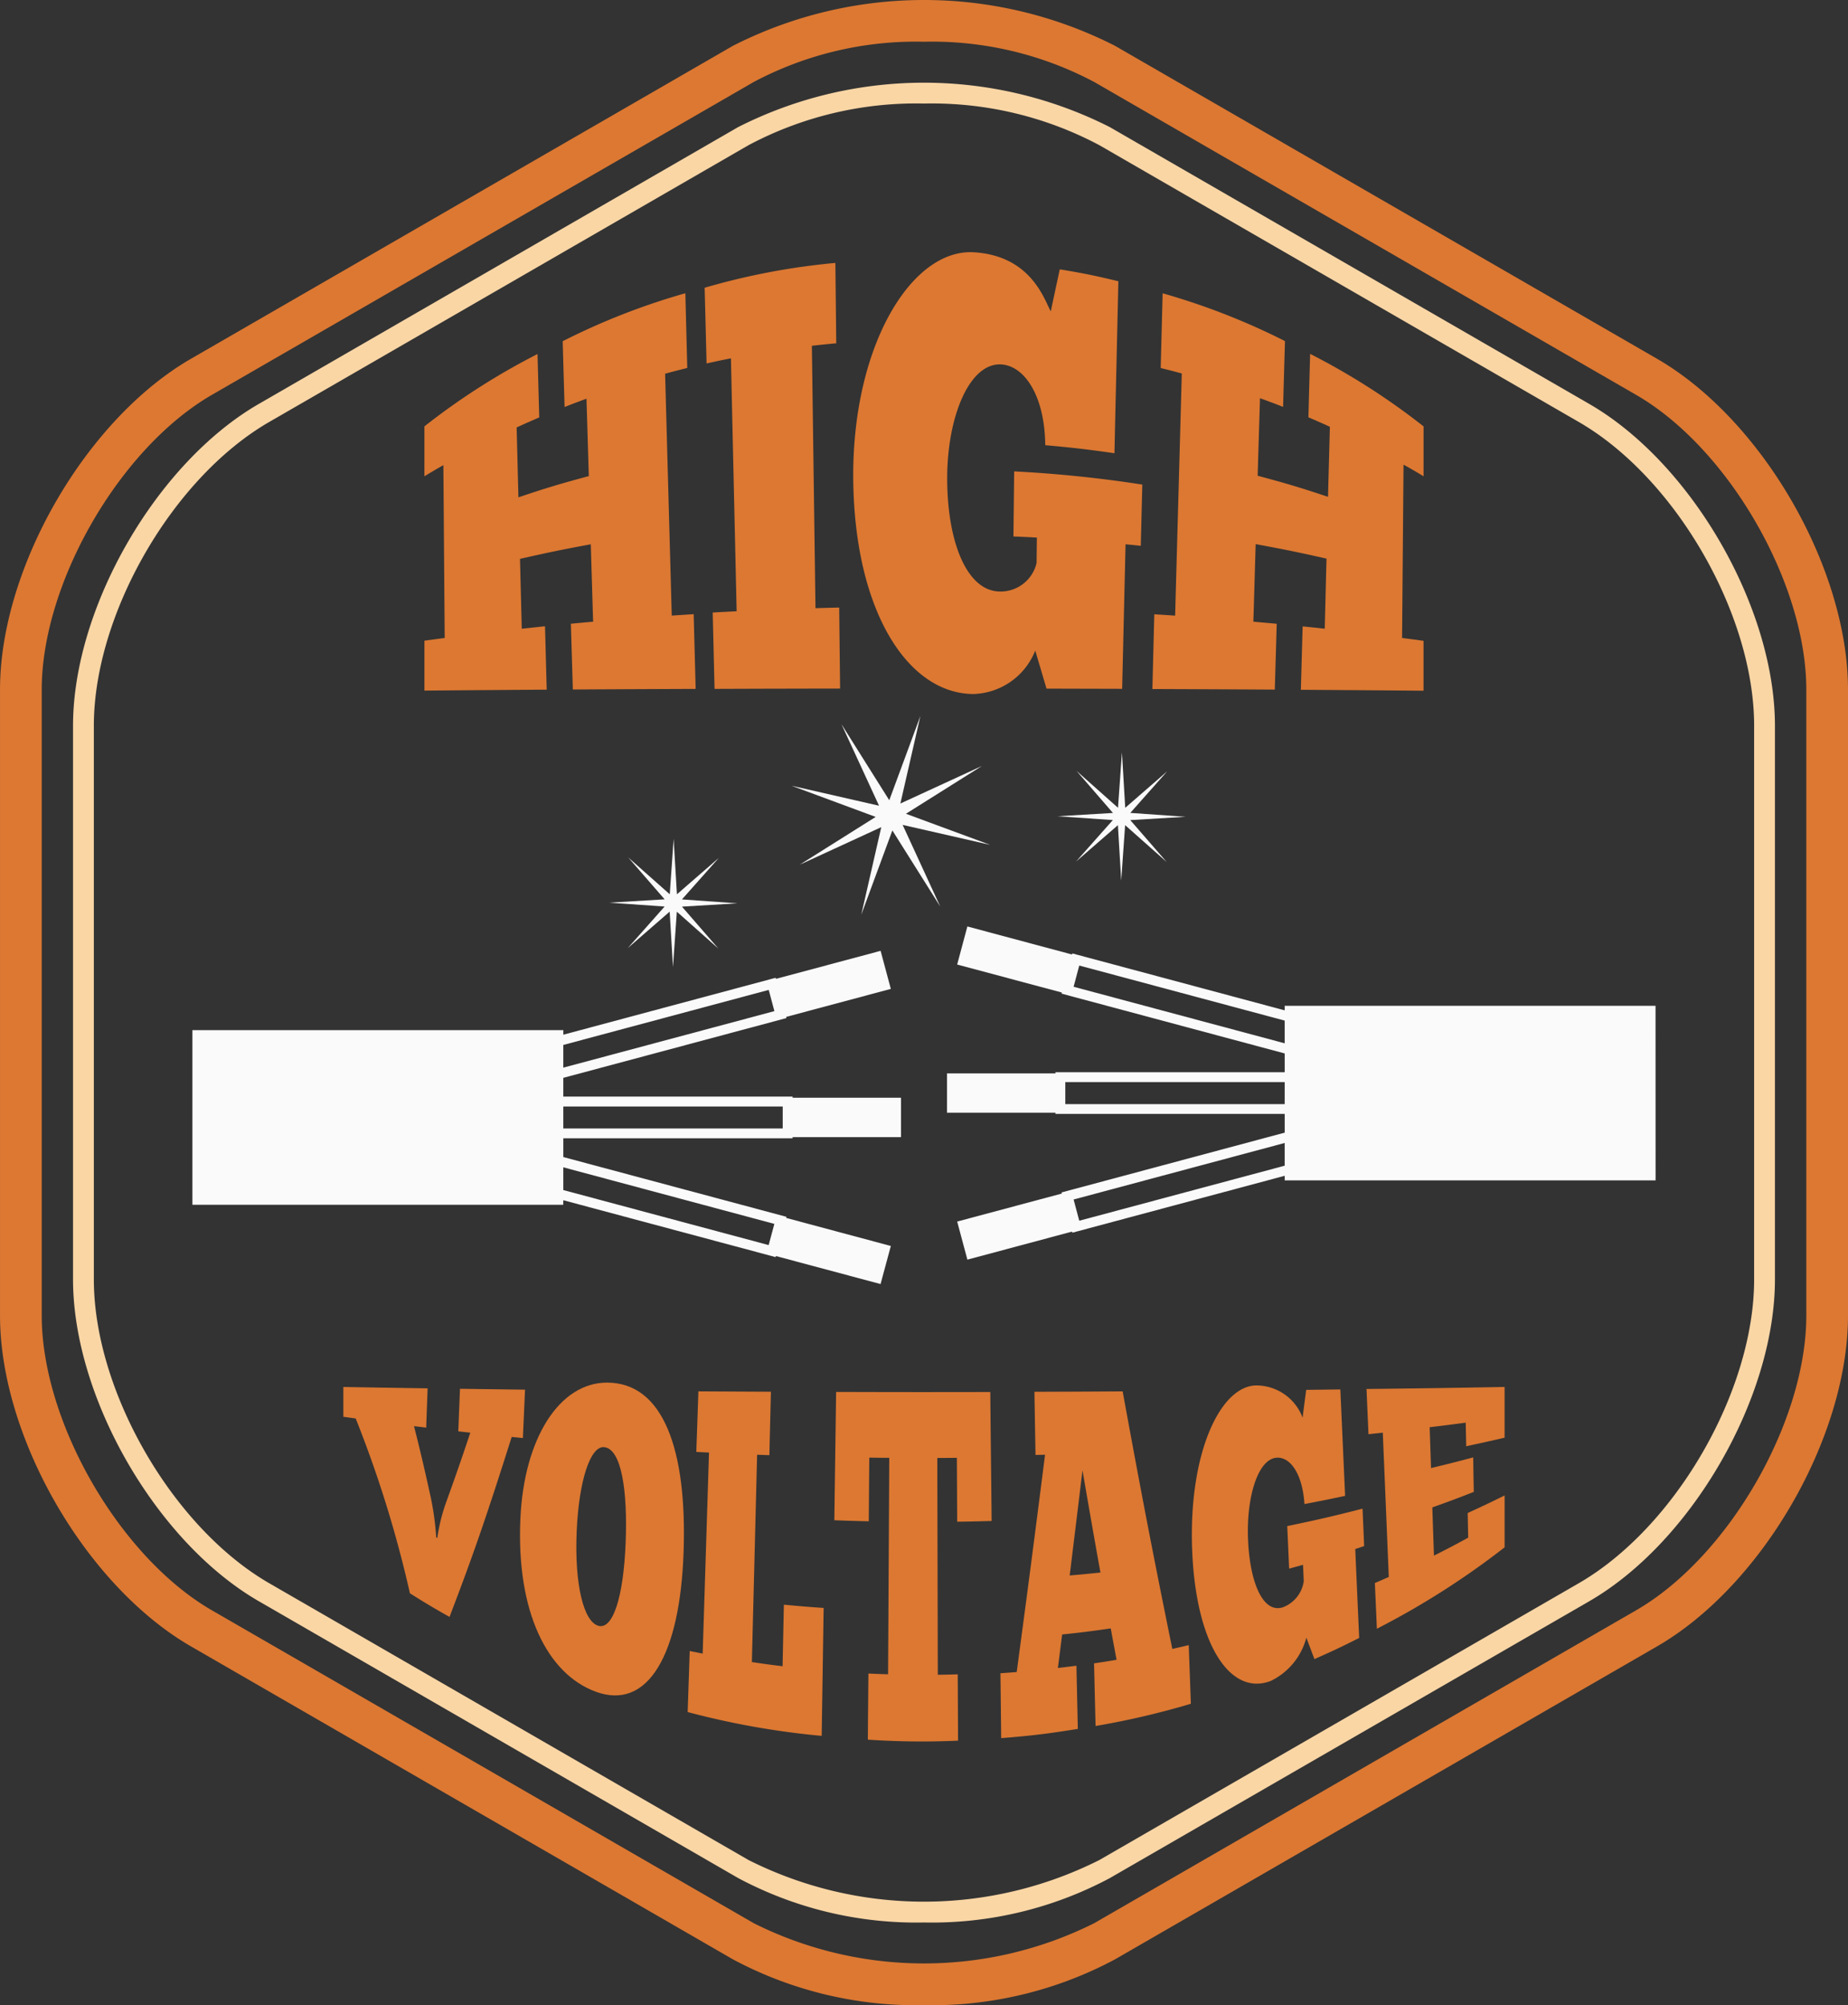 <svg xmlns="http://www.w3.org/2000/svg" width="121.36" height="131.662" viewBox="0 0 121.36 131.662">
  <rect x="0" y="0" width="121.36" height="131.662" fill="#333333" stroke="none"/>
  <g id="Group_9261" data-name="Group 9261" transform="translate(0 0)">
    <g id="Group_9256" data-name="Group 9256" transform="translate(12.636 47.014)">
      <path id="Path_29725" data-name="Path 29725" d="M272.677,91.412H248.322v.3l-13.947-3.738-.018.071-6.873-1.841-.67,2.5,6.877,1.839-.021.072,14.653,3.927v1.234H233.267v.075h-7.119v2.586h7.119v.075h15.056v1.23l-14.655,3.927.024.071-6.877,1.841.67,2.5,6.873-1.841.021.072,13.944-3.737v.3H272.68Zm-24.355,10.5-13.49,3.614-.371-1.394,13.861-3.712Zm0-4.041H233.915V96.424h14.408Zm0-3.995-13.861-3.713.371-1.393,13.49,3.615Z" transform="translate(-176.592 -72.385)" fill="#fafafa"/>
      <path id="Path_29726" data-name="Path 29726" d="M234.375,106.8l-6.873-1.842.02-.072-14.655-3.925V99.728h15.057v-.075h7.118V97.066h-7.118v-.074H212.866V95.76l14.655-3.925-.022-.076,6.875-1.839-.67-2.5L226.83,89.26l-.02-.07-13.942,3.737,0-.3H188.509l0,11.468h24.355v-.3l13.632,3.651.312.087.02-.072L233.7,109.3ZM212.866,93.6l13.49-3.614.373,1.393L212.866,95.09Zm0,4.041h14.409l0,1.443H212.866Zm13.486,9.1-13.486-3.613v-1.493l13.86,3.715Z" transform="translate(-188.509 -72.001)" fill="#fafafa"/>
      <path id="Path_29727" data-name="Path 29727" d="M223.919,82.335l-4.99,3.139,5.357-2.467-1.313,5.749,2.042-5.533,3.141,4.993-2.467-5.357,5.749,1.311-5.532-2.042,4.992-3.139-5.358,2.467,1.315-5.748-2.044,5.532-3.139-4.993L224.14,81.6l-5.75-1.313Z" transform="translate(-179.048 -75.709)" fill="#fafafa"/>
      <path id="Path_29728" data-name="Path 29728" d="M235.294,81.966l-2.422,2.728,2.754-2.392.217,3.641L236.1,82.3l2.731,2.423-2.394-2.754,3.641-.217-3.639-.256,2.422-2.728-2.754,2.393-.216-3.641-.258,3.64-2.724-2.422L235.3,81.5l-3.641.217Z" transform="translate(-174.848 -75.134)" fill="#fafafa"/>
      <path id="Path_29729" data-name="Path 29729" d="M214.075,85.812l2.424-2.728-2.754,2.392-.216-3.642-.254,3.641-2.73-2.421,2.394,2.753-3.641.219,3.639.253-2.42,2.729,2.752-2.393.217,3.641.253-3.639,2.728,2.423-2.391-2.754,3.64-.217Z" transform="translate(-181.927 -73.769)" fill="#fafafa"/>
    </g>
    <path id="Path_29730" data-name="Path 29730" d="M239.59,171.662a25.507,25.507,0,0,1-12.546-3.008l-35.585-20.546c-6.918-3.995-12.546-13.744-12.546-21.731V85.285c0-7.987,5.629-17.736,12.546-21.731l35.585-20.546a27.667,27.667,0,0,1,25.093,0l35.589,20.546c6.916,3.995,12.546,13.744,12.546,21.731v41.092c0,7.987-5.63,17.736-12.546,21.731l-35.589,20.546A25.5,25.5,0,0,1,239.59,171.662Zm0-128.922a22.745,22.745,0,0,0-11.177,2.641L192.827,65.927c-6.058,3.5-11.175,12.364-11.175,19.358v41.092c0,6.994,5.118,15.86,11.175,19.358l35.585,20.546a24.969,24.969,0,0,0,22.354,0l35.591-20.546c6.056-3.5,11.177-12.364,11.177-19.358V85.285c0-6.994-5.12-15.86-11.177-19.358L250.766,45.381A22.738,22.738,0,0,0,239.59,42.74Z" transform="translate(-178.912 -40)" fill="#dc7832"/>
    <path id="Path_29731" data-name="Path 29731" d="M238.437,164.927a24.822,24.822,0,0,1-12.2-2.916l-31.476-18.175c-6.729-3.885-12.205-13.368-12.205-21.138V86.353c0-7.771,5.476-17.254,12.205-21.14L226.233,47.04a27,27,0,0,1,24.41,0l31.479,18.173c6.729,3.885,12.2,13.369,12.2,21.14V122.7c0,7.771-5.474,17.253-12.2,21.138l-31.479,18.175A24.826,24.826,0,0,1,238.437,164.927Zm0-119.434a23.432,23.432,0,0,0-11.519,2.733L195.442,66.4c-6.351,3.668-11.519,12.618-11.519,19.953V122.7c0,7.334,5.168,16.284,11.519,19.952l31.476,18.175a25.639,25.639,0,0,0,23.038,0l31.482-18.175c6.351-3.668,11.518-12.618,11.518-19.952V86.353c0-7.335-5.166-16.285-11.518-19.953L249.956,48.227A23.422,23.422,0,0,0,238.437,45.493Z" transform="translate(-177.76 -38.694)" fill="#fad6a5"/>
    <g id="Group_9258" data-name="Group 9258" transform="translate(27.871 16.56)">
      <g id="Group_9257" data-name="Group 9257">
        <path id="Path_29732" data-name="Path 29732" d="M209.287,62.094c.571-.225.861-.334,1.438-.545.061,2.033.092,3.049.153,5.082-1.87.5-2.8.781-4.623,1.393-.045-1.835-.07-2.753-.116-4.588.589-.271.887-.4,1.484-.66-.045-1.666-.068-2.5-.113-4.161a45.09,45.09,0,0,0-7.428,4.75v3.277c.494-.3.745-.445,1.245-.731.036,4.538.051,6.81.087,11.349-.535.07-.8.105-1.332.178v3.277c3.211-.028,4.816-.039,8.031-.062-.045-1.664-.066-2.5-.111-4.162-.612.062-.918.1-1.527.162-.046-1.834-.07-2.753-.117-4.587,1.846-.421,2.775-.611,4.649-.957.061,2.034.092,3.049.153,5.082-.586.051-.876.078-1.46.134.05,1.727.078,2.591.128,4.318,3.224-.02,4.839-.026,8.066-.039-.051-1.962-.079-2.944-.13-4.907-.577.036-.864.055-1.44.093-.174-6.353-.262-9.528-.436-15.881.582-.158.872-.234,1.455-.378-.05-1.963-.076-2.944-.126-4.907a44.947,44.947,0,0,0-8.054,3.149C209.21,59.5,209.237,60.365,209.287,62.094Z" transform="translate(-200.081 -51.929)" fill="#dc7832"/>
        <path id="Path_29733" data-name="Path 29733" d="M214.185,59.715c.637-.142.955-.211,1.6-.338.147,6.642.226,9.965.375,16.608-.629.032-.944.047-1.572.083.05,2.005.072,3.008.121,5.014,3.3-.012,4.948-.016,8.245-.021-.024-2.126-.036-3.191-.059-5.319-.624.014-.935.022-1.558.041-.095-6.892-.142-10.337-.237-17.229.64-.071.961-.105,1.6-.163-.021-2.111-.034-3.166-.057-5.278a45.383,45.383,0,0,0-8.584,1.63C214.11,56.73,214.136,57.724,214.185,59.715Z" transform="translate(-195.655 -52.409)" fill="#dc7832"/>
        <path id="Path_29734" data-name="Path 29734" d="M231.991,71.242c.617.026.926.041,1.54.074-.009.666-.011,1-.02,1.667a2.424,2.424,0,0,1-2.44,1.874c-2.188-.051-3.442-3.367-3.43-7.484.012-4.041,1.482-7.578,3.577-7.424,1.523.113,2.831,2.089,2.862,5.3,1.826.165,2.735.27,4.545.529.1-4.517.157-6.775.257-11.293-1.53-.369-2.3-.527-3.848-.782-.236,1.1-.355,1.648-.59,2.757-.405-.691-1.242-3.644-5.047-3.877-4.093-.25-8,6.133-7.926,14.88.078,8.669,3.576,14.125,7.919,14.125a4.508,4.508,0,0,0,4.034-2.854c.295,1,.446,1.5.739,2.5l4.968.013c.09-3.8.133-5.7.224-9.491.4.038.6.059,1,.1.039-1.608.059-2.412.1-4.02a82.3,82.3,0,0,0-8.416-.866C232.02,68.679,232.012,69.534,231.991,71.242Z" transform="translate(-193.309 -52.578)" fill="#dc7832"/>
        <path id="Path_29735" data-name="Path 29735" d="M254.2,66.643V63.366a45.122,45.122,0,0,0-7.449-4.761c-.046,1.666-.07,2.5-.113,4.166.565.242.848.365,1.409.621-.046,1.839-.075,2.758-.121,4.6-1.825-.61-2.752-.885-4.621-1.385.059-2.037.093-3.056.153-5.091.607.22.915.334,1.517.571.049-1.729.072-2.592.124-4.321a45.014,45.014,0,0,0-8.034-3.139c-.051,1.963-.076,2.944-.128,4.907.554.137.835.209,1.385.358-.172,6.358-.262,9.538-.437,15.9-.545-.036-.82-.054-1.368-.088-.051,1.963-.074,2.945-.125,4.907,3.216.013,4.821.02,8.038.039.051-1.727.078-2.594.126-4.322-.612-.058-.919-.083-1.533-.137.062-2.037.09-3.055.151-5.093,1.872.344,2.806.533,4.652.952-.049,1.839-.067,2.758-.116,4.6-.578-.063-.872-.092-1.452-.151-.046,1.664-.07,2.5-.116,4.163,3.224.021,4.835.033,8.056.061,0-1.311,0-1.967,0-3.277-.563-.076-.847-.115-1.409-.188.038-4.553.057-6.828.095-11.38C253.416,66.174,253.68,66.328,254.2,66.643Z" transform="translate(-188.584 -51.929)" fill="#dc7832"/>
      </g>
    </g>
    <g id="Group_9260" data-name="Group 9260" transform="translate(22.552 90.783)">
      <g id="Group_9259" data-name="Group 9259">
        <path id="Path_29736" data-name="Path 29736" d="M202.207,119.08a12.006,12.006,0,0,1,.629-2.471c.606-1.684.914-2.57,1.539-4.436l-.79-.09c.046-1.116.066-1.675.112-2.793,1.709.024,2.562.036,4.272.057-.057,1.271-.084,1.905-.142,3.177l-.735-.071c-1.683,5.313-2.513,7.713-4.083,11.817-1.049-.592-1.568-.9-2.6-1.552a76.145,76.145,0,0,0-3.561-11.477l-.812-.113V109.17c2.211.04,3.321.057,5.535.091-.038,1.032-.057,1.548-.093,2.581l-.8-.1c.449,1.783.668,2.72,1.1,4.682a18.314,18.314,0,0,1,.357,2.627Z" transform="translate(-196.041 -108.883)" fill="#dc7832"/>
        <path id="Path_29737" data-name="Path 29737" d="M204.874,117.891c.237-5.29,2.57-8.938,5.689-8.938,3.692,0,5.26,4.4,5.029,11.125-.232,6.76-2.35,10.434-5.777,9.168C206.643,128.073,204.6,124.013,204.874,117.891Zm6.912,1.6c.138-3.426-.271-6.195-1.414-6.3-.907-.084-1.652,2.2-1.8,5.507-.153,3.5.45,5.938,1.419,6.221S211.644,123,211.786,119.488Z" transform="translate(-193.252 -108.952)" fill="#dc7832"/>
        <path id="Path_29738" data-name="Path 29738" d="M218.68,109.415c-.039,1.667-.063,2.5-.1,4.166-.324-.012-.486-.016-.807-.029-.137,5.446-.205,8.167-.344,13.614.806.12,1.209.175,2.017.274.034-1.617.051-2.427.084-4.043,1.043.1,1.567.144,2.612.215-.05,3.361-.076,5.041-.129,8.4a53.015,53.015,0,0,1-8.8-1.564c.054-1.6.082-2.405.134-4.009.34.071.511.1.851.171.167-5.281.25-7.923.416-13.2-.333-.017-.5-.025-.833-.043.053-1.59.084-2.386.136-3.977C215.819,109.4,216.772,109.406,218.68,109.415Z" transform="translate(-190.605 -108.815)" fill="#dc7832"/>
        <path id="Path_29739" data-name="Path 29739" d="M230.858,117.891c-.906.025-1.356.036-2.262.049-.008-1.676-.013-2.516-.021-4.192-.512,0-.772.005-1.285.007.012,5.693.021,8.54.032,14.234.524-.007.786-.012,1.31-.028.007,1.743.013,2.613.021,4.355a53.267,53.267,0,0,1-5.925-.066c.013-1.738.022-2.606.037-4.343.517.025.774.034,1.292.05.033-5.684.047-8.526.078-14.212-.524,0-.787-.007-1.311-.013-.016,1.672-.021,2.508-.034,4.18-.907-.021-1.359-.034-2.262-.07.046-3.369.071-5.053.117-8.424,4.049.012,6.074.013,10.125.005C230.8,112.812,230.823,114.5,230.858,117.891Z" transform="translate(-188.288 -108.804)" fill="#dc7832"/>
        <path id="Path_29740" data-name="Path 29740" d="M235.061,131.361c-.042-1.647-.059-2.469-.1-4.114.592-.088.887-.134,1.479-.234-.154-.822-.23-1.232-.383-2.061-1.272.186-1.913.266-3.191.4-.112.88-.166,1.321-.279,2.2.488-.057.727-.086,1.217-.15.037,1.66.055,2.488.092,4.15-2.005.321-3.012.444-5.033.606-.02-1.705-.028-2.557-.049-4.262.429-.029.641-.045,1.068-.078.772-5.756,1.144-8.619,1.862-14.271-.25.008-.378.009-.627.016-.03-1.659-.043-2.488-.071-4.147,2.317-.008,3.475-.013,5.793-.028,1.278,6.977,1.934,10.379,3.261,16.911.432-.095.648-.146,1.08-.248.057,1.54.083,2.309.14,3.85A53.021,53.021,0,0,1,235.061,131.361Zm.319-10.079c-.477-2.657-.71-4-1.178-6.706-.33,2.741-.5,4.124-.84,6.9C234.171,121.409,234.571,121.368,235.38,121.283Z" transform="translate(-185.666 -108.812)" fill="#dc7832"/>
        <path id="Path_29741" data-name="Path 29741" d="M245.88,125.654a4.4,4.4,0,0,1-2.329,2.839c-2.638,1.026-4.937-2.33-5.172-8.637-.237-6.365,1.872-10.754,4.222-10.762a3.25,3.25,0,0,1,3.032,2.117c.092-.736.141-1.1.236-1.826.9-.011,1.346-.017,2.243-.029.125,2.8.187,4.195.313,6.99-1.068.225-1.6.334-2.67.537-.136-2.049-.972-3.134-1.859-3.04-1.22.128-1.962,2.628-1.846,5.378.118,2.806.974,4.854,2.278,4.444a2.152,2.152,0,0,0,1.381-1.719c-.017-.429-.028-.644-.049-1.073-.362.1-.548.151-.912.25-.049-1.118-.072-1.675-.124-2.794,1.993-.413,2.983-.643,4.945-1.143.043.981.065,1.473.105,2.456-.234.078-.348.117-.583.194.1,2.336.154,3.5.257,5.838-1.165.589-1.751.865-2.939,1.389C246.2,126.506,246.093,126.225,245.88,125.654Z" transform="translate(-182.642 -108.907)" fill="#dc7832"/>
        <path id="Path_29742" data-name="Path 29742" d="M256.14,109.17V112.5c-1,.233-1.51.345-2.52.562-.013-.62-.018-.93-.034-1.548-.943.125-1.419.187-2.367.3.036,1.073.054,1.608.09,2.681,1.111-.267,1.669-.407,2.77-.7.014.906.02,1.36.038,2.265-1.08.425-1.626.628-2.724,1.019.045,1.267.064,1.9.108,3.165.908-.456,1.356-.691,2.249-1.18-.013-.648-.021-.972-.034-1.619.977-.445,1.463-.675,2.425-1.152V119.7a52.821,52.821,0,0,1-8.388,5.345c-.051-1.2-.08-1.8-.132-3,.366-.157.55-.237.914-.4-.158-3.789-.234-5.684-.394-9.473l-.939.1c-.051-1.189-.08-1.781-.129-2.97C250.7,109.263,252.516,109.235,256.14,109.17Z" transform="translate(-179.884 -108.883)" fill="#dc7832"/>
      </g>
    </g>
  </g>
</svg>

